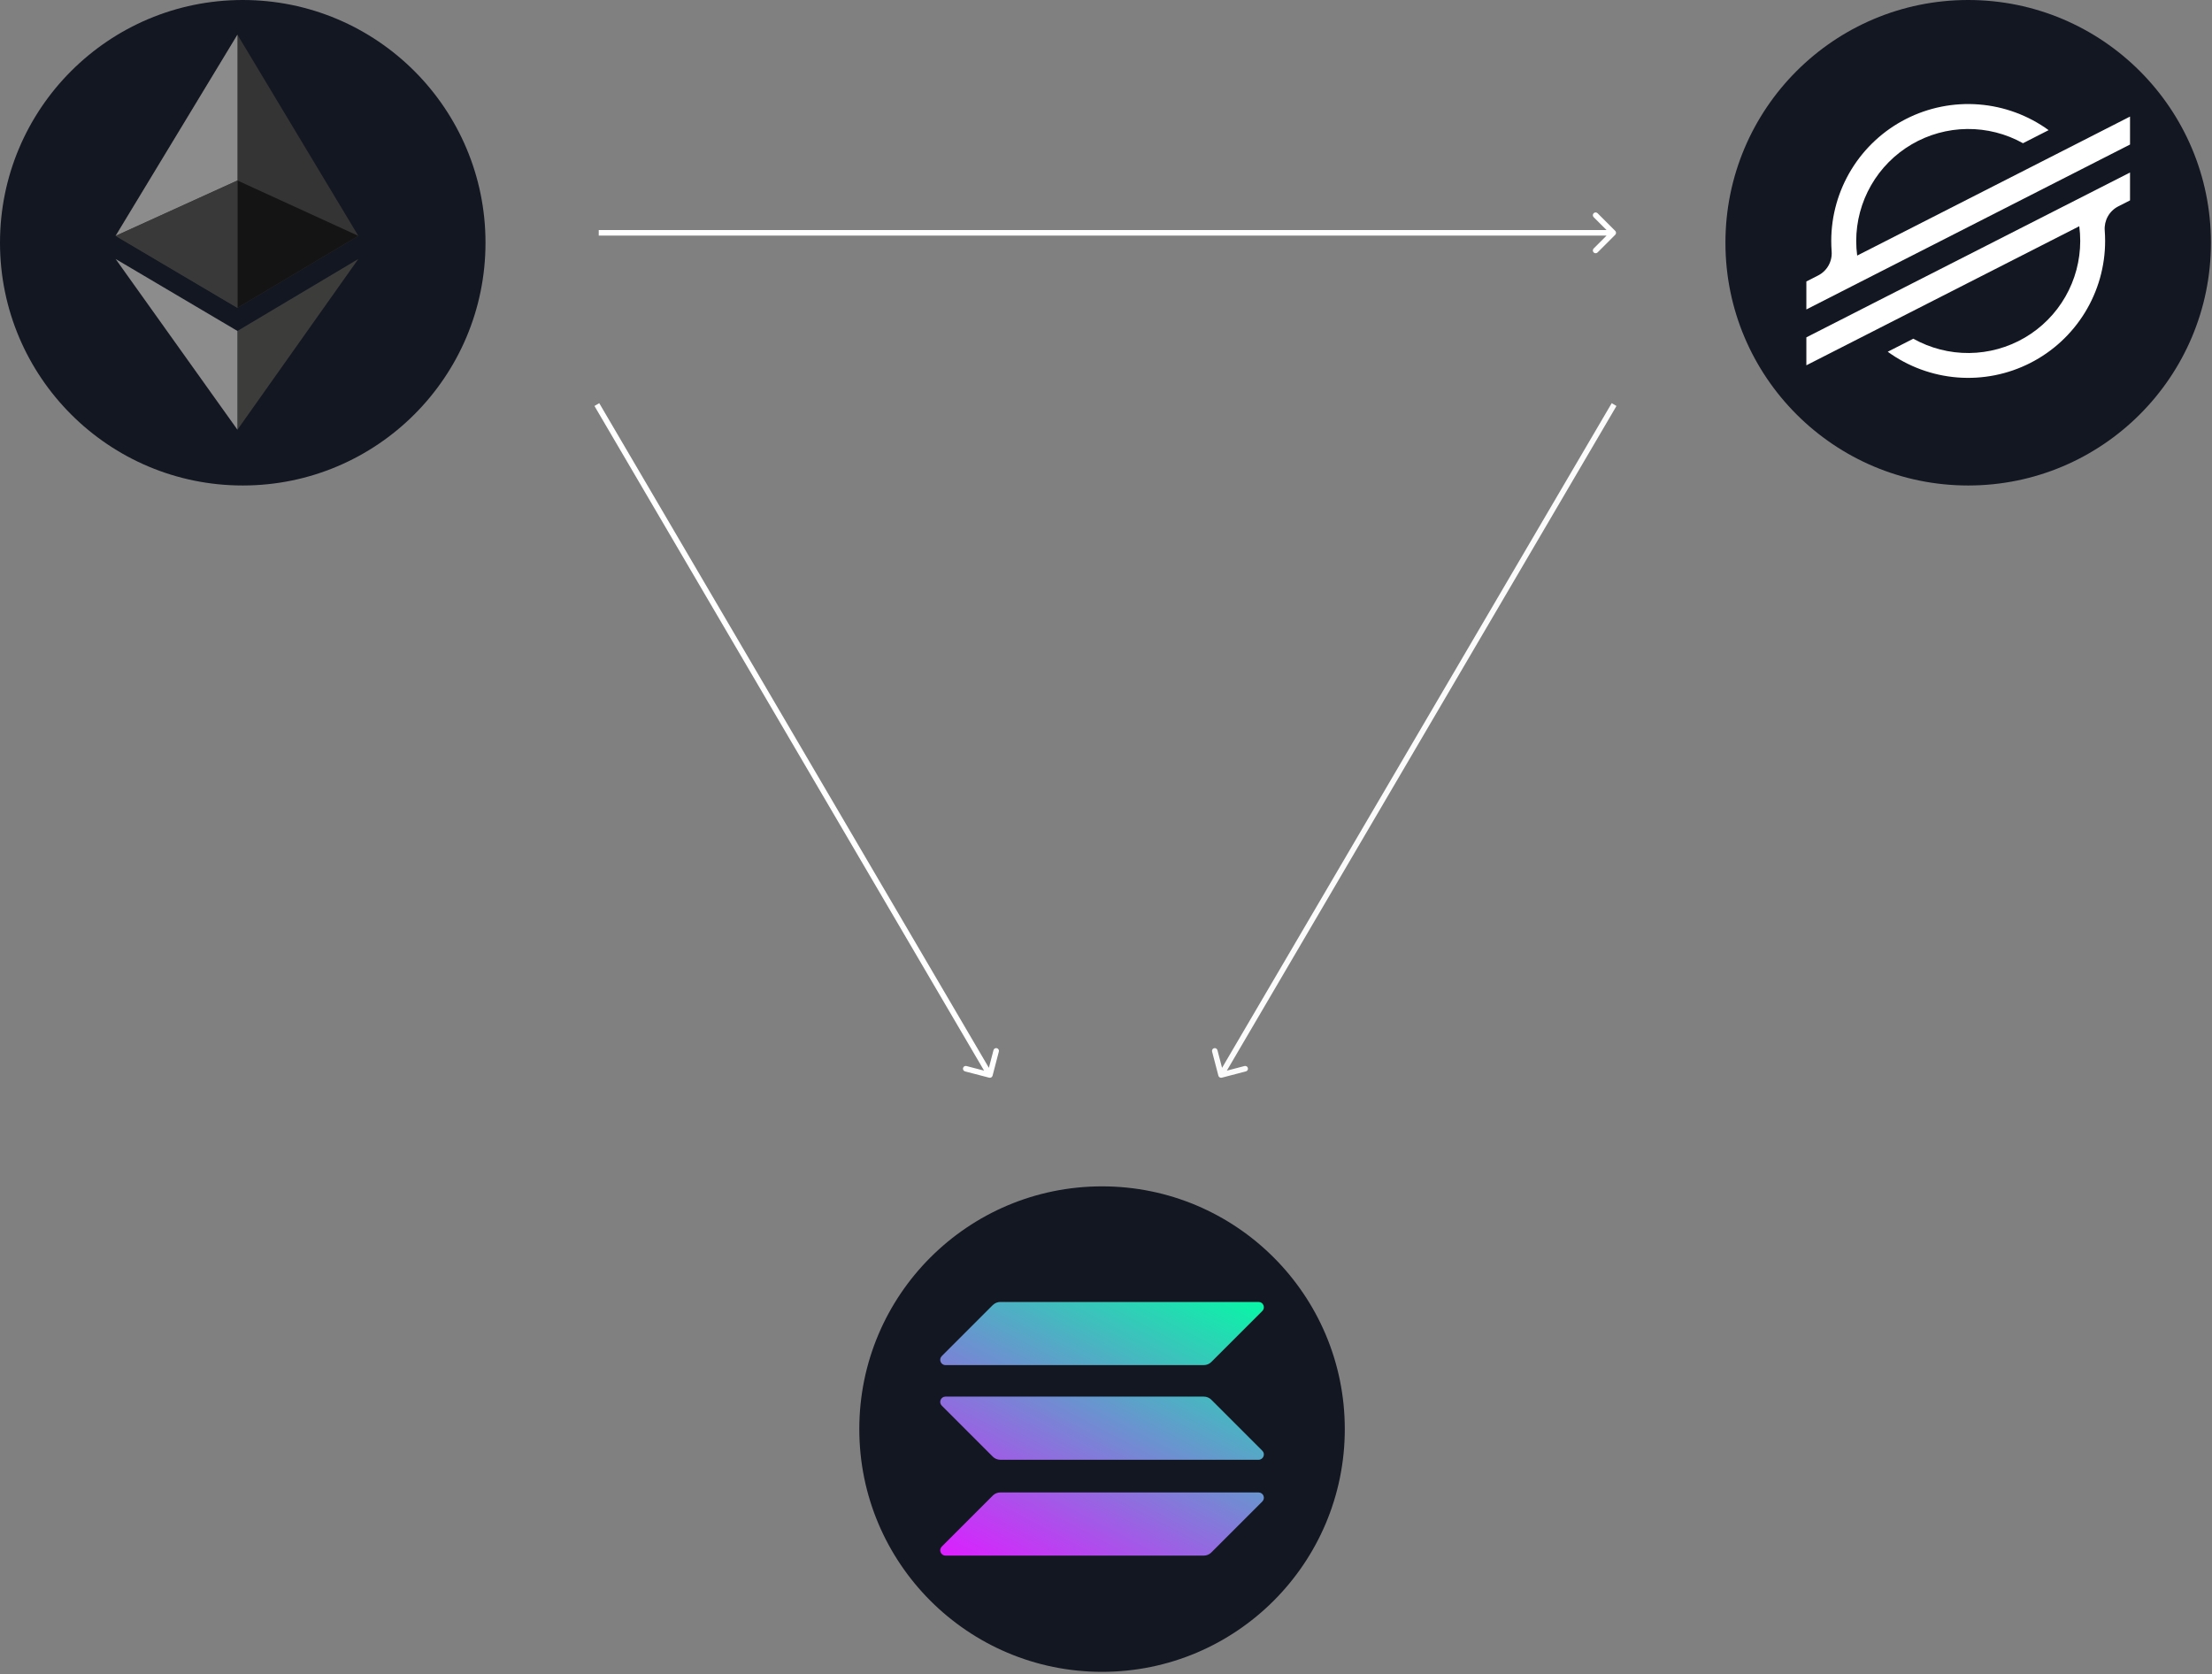 <svg width="399" height="302" viewBox="0 0 399 302" fill="none" xmlns="http://www.w3.org/2000/svg">
<rect x="0" y="0" width="399" height="302" fill="#808080" stroke="none"/>
<circle cx="355.021" cy="43.787" r="43.787" fill="#131722"/>
<path d="M375.973 25.231L368.943 28.812L334.996 46.103C334.881 45.228 334.824 44.346 334.823 43.463C334.828 39.94 335.753 36.479 337.507 33.423C339.26 30.367 341.782 27.823 344.822 26.042C347.861 24.261 351.313 23.304 354.836 23.268C358.359 23.231 361.831 24.116 364.907 25.834L368.93 23.783L369.531 23.477C365.845 20.802 361.491 19.198 356.95 18.842C352.409 18.486 347.859 19.393 343.801 21.462C339.743 23.531 336.337 26.681 333.958 30.566C331.579 34.449 330.32 38.915 330.32 43.47C330.32 44.099 330.344 44.726 330.392 45.35C330.459 46.234 330.263 47.117 329.829 47.89C329.394 48.663 328.741 49.29 327.952 49.692L325.83 50.774V55.821L332.077 52.636L334.1 51.604L336.093 50.589L371.88 32.355L375.901 30.307L384.213 26.071V21.027L375.973 25.231Z" fill="white"/>
<path d="M384.213 31.118L338.126 54.584L334.105 56.637L325.83 60.853V65.894L334.048 61.708L341.078 58.126L375.059 40.811C375.173 41.692 375.231 42.58 375.232 43.469C375.229 46.996 374.305 50.461 372.549 53.52C370.794 56.58 368.269 59.127 365.225 60.909C362.181 62.69 358.724 63.645 355.197 63.678C351.67 63.711 348.195 62.82 345.119 61.095L344.872 61.226L340.51 63.449C344.195 66.125 348.548 67.729 353.088 68.086C357.628 68.442 362.178 67.537 366.236 65.469C370.293 63.402 373.7 60.253 376.08 56.37C378.46 52.487 379.721 48.023 379.722 43.469C379.722 42.834 379.697 42.199 379.651 41.572C379.584 40.688 379.78 39.804 380.213 39.032C380.647 38.259 381.299 37.632 382.088 37.229L384.213 36.147V31.118Z" fill="white"/>
<circle cx="43.787" cy="43.787" r="43.787" fill="#131722"/>
<path d="M42.828 59.698V77.513L64.638 46.712L42.828 59.698Z" fill="#3C3C3B"/>
<path d="M42.828 6.256L64.638 42.551L42.828 55.537L20.851 42.551" fill="#343434"/>
<path d="M42.828 6.256V32.561L20.851 42.551L42.828 6.256ZM20.851 46.713L42.828 59.699V77.513" fill="#8C8C8C"/>
<path d="M42.828 32.56V55.535L64.638 42.549" fill="#141414"/>
<path d="M20.851 42.549L42.828 32.56V55.535" fill="#393939"/>
<circle cx="198.787" cy="257.787" r="43.787" fill="#131722"/>
<path d="M179.081 269.773C179.434 269.42 179.918 269.215 180.432 269.215H227.022C227.873 269.215 228.299 270.242 227.697 270.844L218.493 280.048C218.141 280.4 217.657 280.606 217.143 280.606H170.553C169.702 280.606 169.276 279.578 169.878 278.976L179.081 269.773Z" fill="url(#paint0_linear_3041_15507)"/>
<path d="M179.081 235.409C179.448 235.057 179.932 234.852 180.431 234.852H227.021C227.873 234.852 228.298 235.879 227.697 236.481L218.493 245.685C218.141 246.037 217.656 246.243 217.143 246.243H170.553C169.701 246.243 169.276 245.215 169.878 244.613L179.081 235.409Z" fill="url(#paint1_linear_3041_15507)"/>
<path d="M218.493 252.484C218.141 252.131 217.657 251.926 217.143 251.926H170.553C169.702 251.926 169.276 252.953 169.878 253.555L179.081 262.759C179.434 263.111 179.918 263.317 180.432 263.317H227.022C227.873 263.317 228.299 262.289 227.697 261.687L218.493 252.484Z" fill="url(#paint2_linear_3041_15507)"/>
<path d="M291.354 42.354C291.549 42.158 291.549 41.842 291.354 41.647L288.172 38.465C287.976 38.269 287.66 38.269 287.464 38.465C287.269 38.66 287.269 38.976 287.464 39.172L290.293 42L287.464 44.828C287.269 45.024 287.269 45.34 287.464 45.535C287.66 45.731 287.976 45.731 288.172 45.535L291.354 42.354ZM108 42.5L291 42.5L291 41.5L108 41.5L108 42.5Z" fill="white"/>
<path d="M219.772 194.041C219.841 194.308 220.114 194.468 220.382 194.399L224.736 193.263C225.003 193.193 225.163 192.92 225.094 192.653C225.024 192.385 224.751 192.225 224.483 192.295L220.613 193.305L219.603 189.434C219.534 189.167 219.261 189.007 218.993 189.077C218.726 189.146 218.566 189.419 218.636 189.687L219.772 194.041ZM290.718 72.726L219.824 193.662L220.687 194.168L291.58 73.231L290.718 72.726Z" fill="#FBFBFB"/>
<path d="M178.427 194.398C178.694 194.468 178.967 194.308 179.037 194.041L180.173 189.687C180.243 189.419 180.083 189.146 179.815 189.077C179.548 189.007 179.275 189.167 179.205 189.434L178.196 193.305L174.325 192.295C174.058 192.225 173.785 192.385 173.715 192.653C173.645 192.92 173.806 193.193 174.073 193.263L178.427 194.398ZM107.228 73.231L178.122 194.168L178.985 193.662L108.091 72.726L107.228 73.231Z" fill="white"/>
<defs>
<linearGradient id="paint0_linear_3041_15507" x1="222.571" y1="229.353" x2="190.325" y2="291.114" gradientUnits="userSpaceOnUse">
<stop stop-color="#00FFA3"/>
<stop offset="1" stop-color="#DC1FFF"/>
</linearGradient>
<linearGradient id="paint1_linear_3041_15507" x1="208.472" y1="221.992" x2="176.226" y2="283.754" gradientUnits="userSpaceOnUse">
<stop stop-color="#00FFA3"/>
<stop offset="1" stop-color="#DC1FFF"/>
</linearGradient>
<linearGradient id="paint2_linear_3041_15507" x1="215.477" y1="225.652" x2="183.231" y2="287.413" gradientUnits="userSpaceOnUse">
<stop stop-color="#00FFA3"/>
<stop offset="1" stop-color="#DC1FFF"/>
</linearGradient>
</defs>
</svg>
